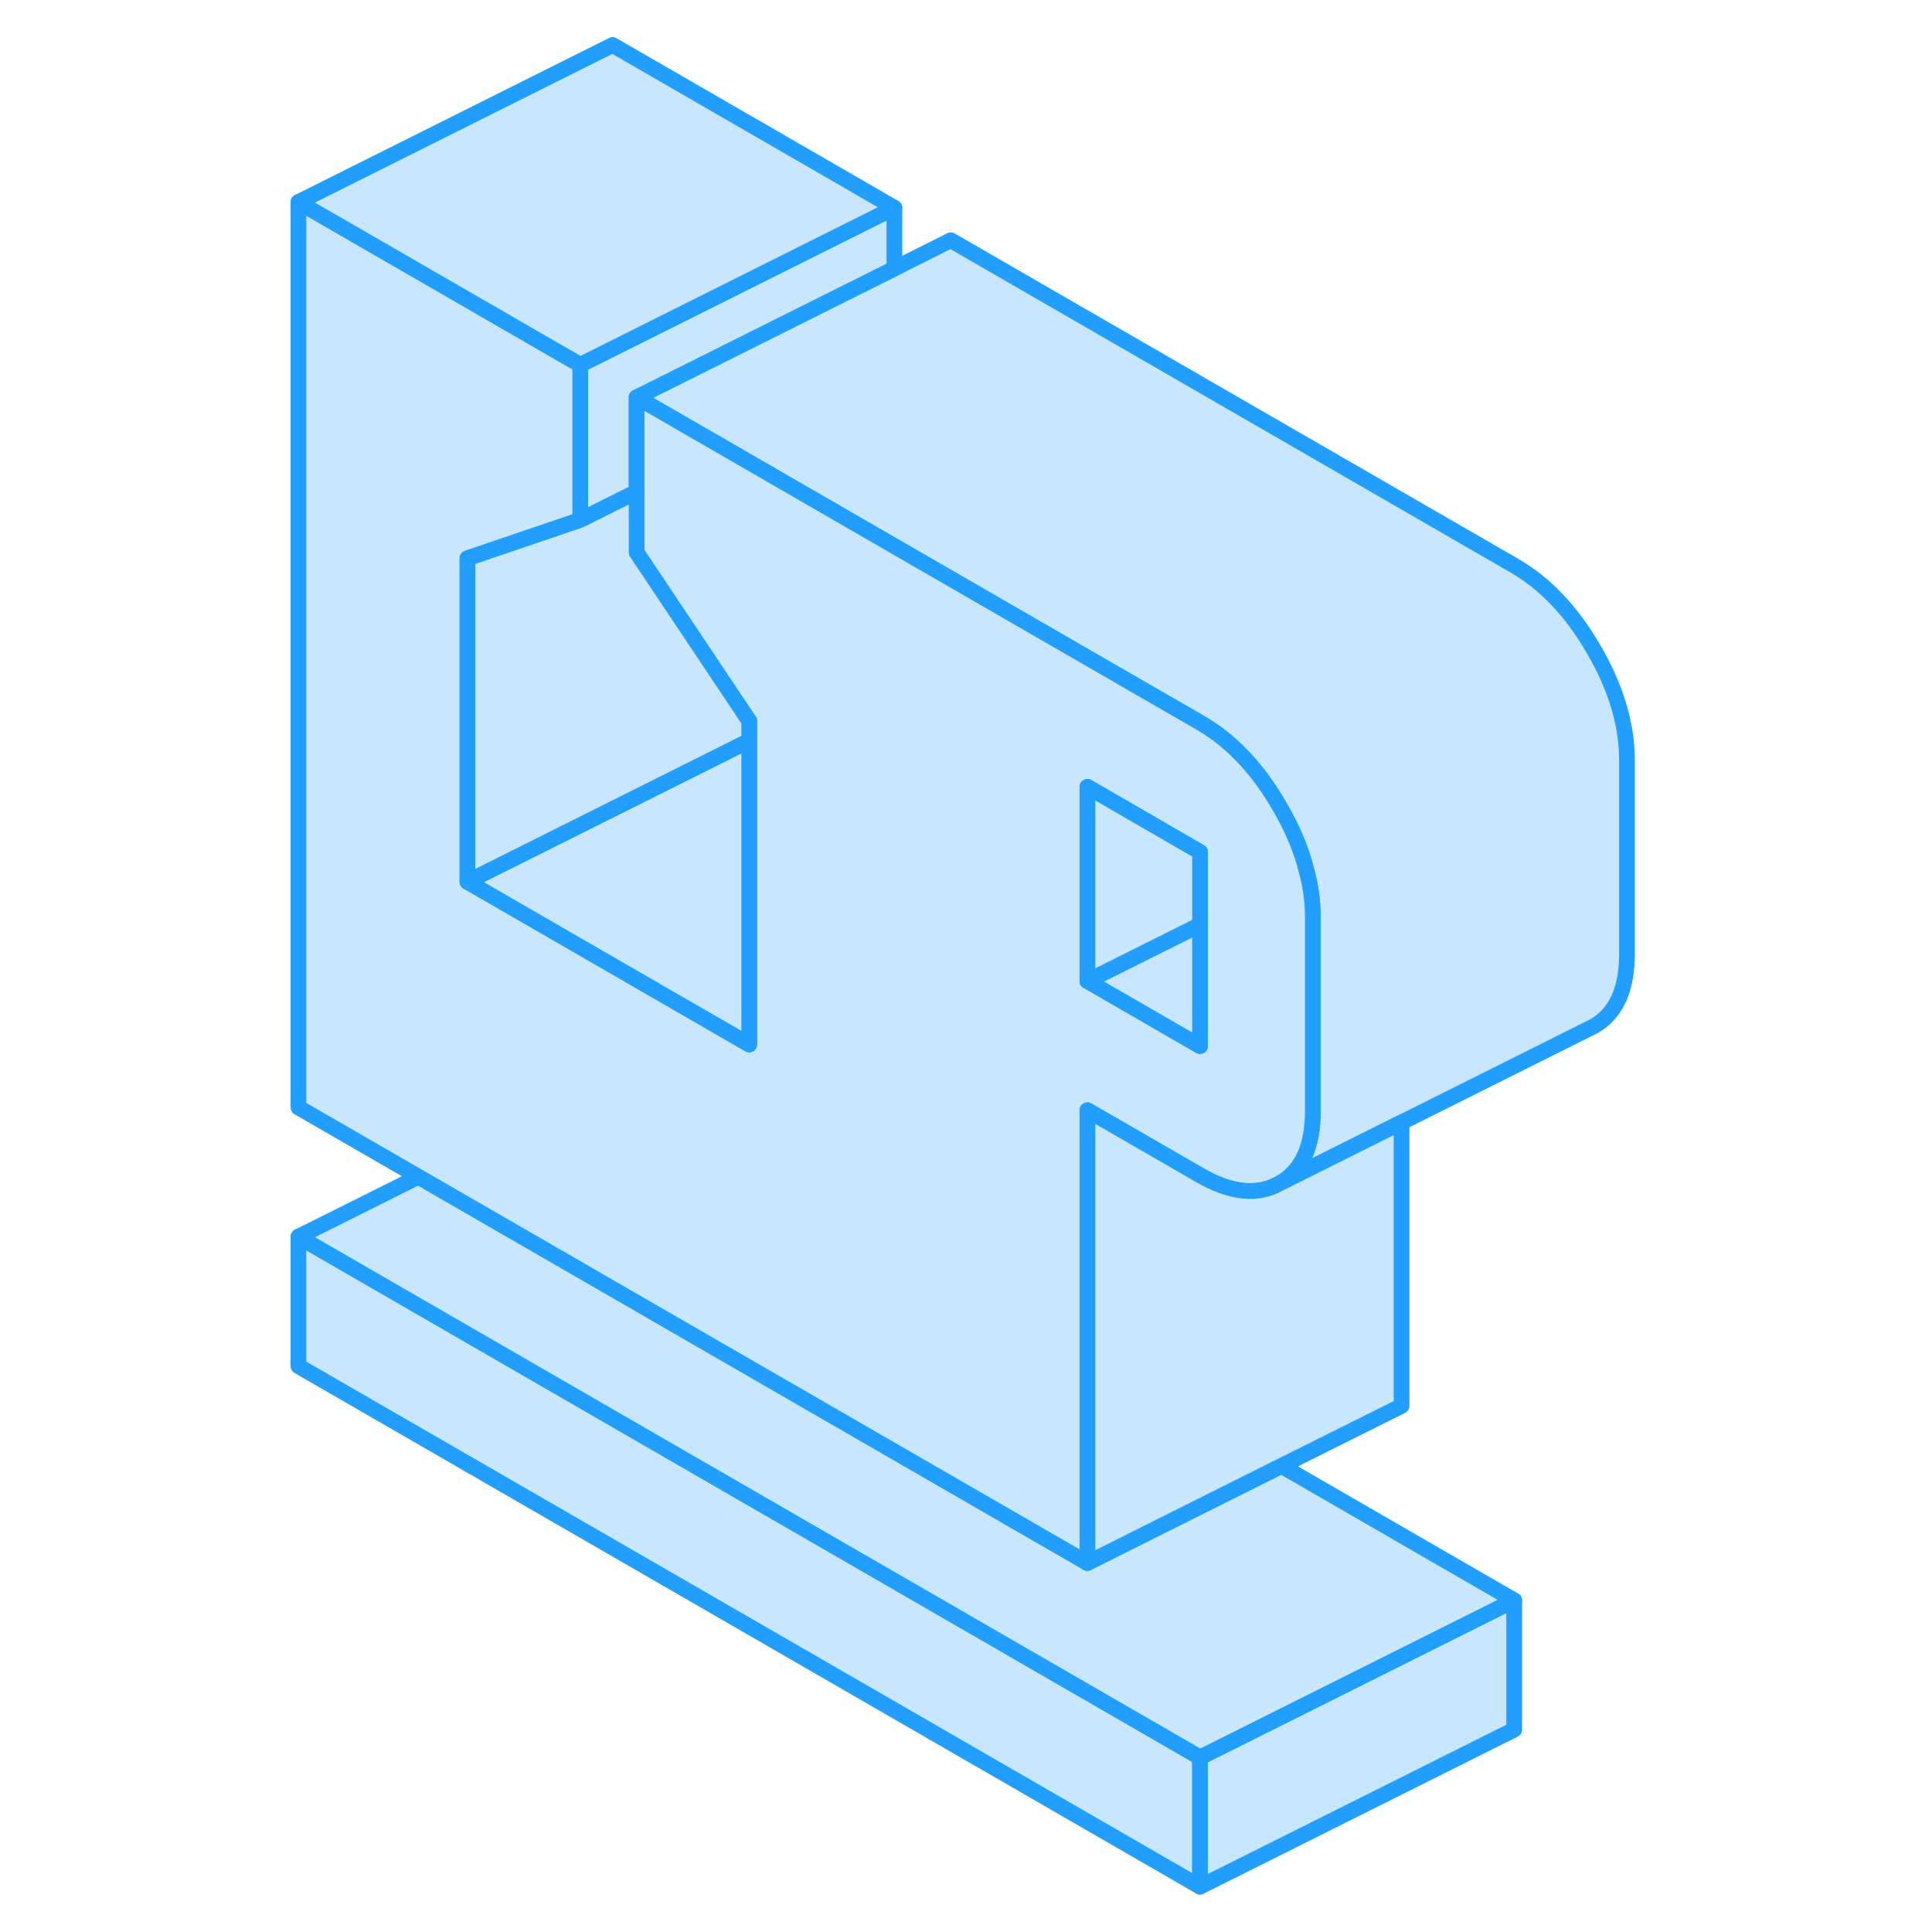 <svg width="48" height="48" viewBox="0 0 89 123" fill="#c8e7ff" xmlns="http://www.w3.org/2000/svg" stroke-width="1px" stroke-linecap="round" stroke-linejoin="round"><path d="M59.4 111.885V120.115L2 86.975V78.735L59.4 111.885Z" stroke="#229EFF" stroke-linejoin="round"/><path d="M86.58 48.385V60.735C86.58 63.005 85.88 64.535 84.47 65.335L84.03 65.555L72.23 71.455L64.47 75.335C65.88 74.535 66.58 73.005 66.58 70.735V58.385C66.58 57.435 66.46 56.465 66.19 55.475C65.86 54.125 65.29 52.755 64.47 51.355C63.07 48.925 61.38 47.145 59.4 46.005L50.7 40.985L32.76 30.625L29.11 28.515L23.53 25.295L39.94 17.095L43.53 15.295L79.4 36.005C81.38 37.145 83.07 38.925 84.47 41.355C85.88 43.775 86.58 46.125 86.58 48.385Z" stroke="#229EFF" stroke-linejoin="round"/><path d="M79.4 101.885V110.115L59.4 120.115V111.885L79.4 101.885Z" stroke="#229EFF" stroke-linejoin="round"/><path d="M79.4 101.885L59.4 111.885L2 78.735L9.64 74.915L52.23 99.505L56.94 97.145L64.58 93.325L79.4 101.885Z" stroke="#229EFF" stroke-linejoin="round"/><path d="M39.94 13.225V17.095L23.53 25.295V31.315L22 32.075L19.94 33.105V23.225L22 22.195L39.94 13.225Z" stroke="#229EFF" stroke-linejoin="round"/><path d="M66.19 55.475C65.86 54.125 65.29 52.755 64.47 51.355C63.07 48.925 61.38 47.145 59.4 46.005L50.7 40.985L32.76 30.625L29.11 28.515L23.53 25.295V35.175L30.7 45.905V66.495L12.76 56.135V35.545L19.94 33.105V23.225L2 12.865V70.505L9.64 74.915L52.23 99.505V70.685L59.4 74.825C61.38 75.965 63.07 76.135 64.47 75.335C65.88 74.535 66.58 73.005 66.58 70.735V58.385C66.58 57.435 66.46 56.465 66.19 55.475ZM59.4 66.595L52.23 62.455V50.095L59.4 54.245V66.595Z" stroke="#229EFF" stroke-linejoin="round"/><path d="M59.4 58.875V66.595L52.23 62.455L59.4 58.875Z" stroke="#229EFF" stroke-linejoin="round"/><path d="M59.4 54.245V58.875L52.23 62.455V50.095L59.4 54.245Z" stroke="#229EFF" stroke-linejoin="round"/><path d="M39.94 13.225L22 22.195L19.94 23.225L2 12.865L22 2.865L39.94 13.225Z" stroke="#229EFF" stroke-linejoin="round"/><path d="M30.7 45.905V47.165L22 51.515L12.76 56.135V35.545L19.94 33.105L22 32.075L23.53 31.315V35.175L30.7 45.905Z" stroke="#229EFF" stroke-linejoin="round"/><path d="M30.7 47.165V66.495L12.76 56.135L22 51.515L30.7 47.165Z" stroke="#229EFF" stroke-linejoin="round"/><path d="M72.23 71.455V89.505L64.58 93.325L56.94 97.145L52.23 99.505V70.685L59.4 74.825C61.38 75.965 63.07 76.135 64.47 75.335L72.23 71.455Z" stroke="#229EFF" stroke-linejoin="round"/></svg>